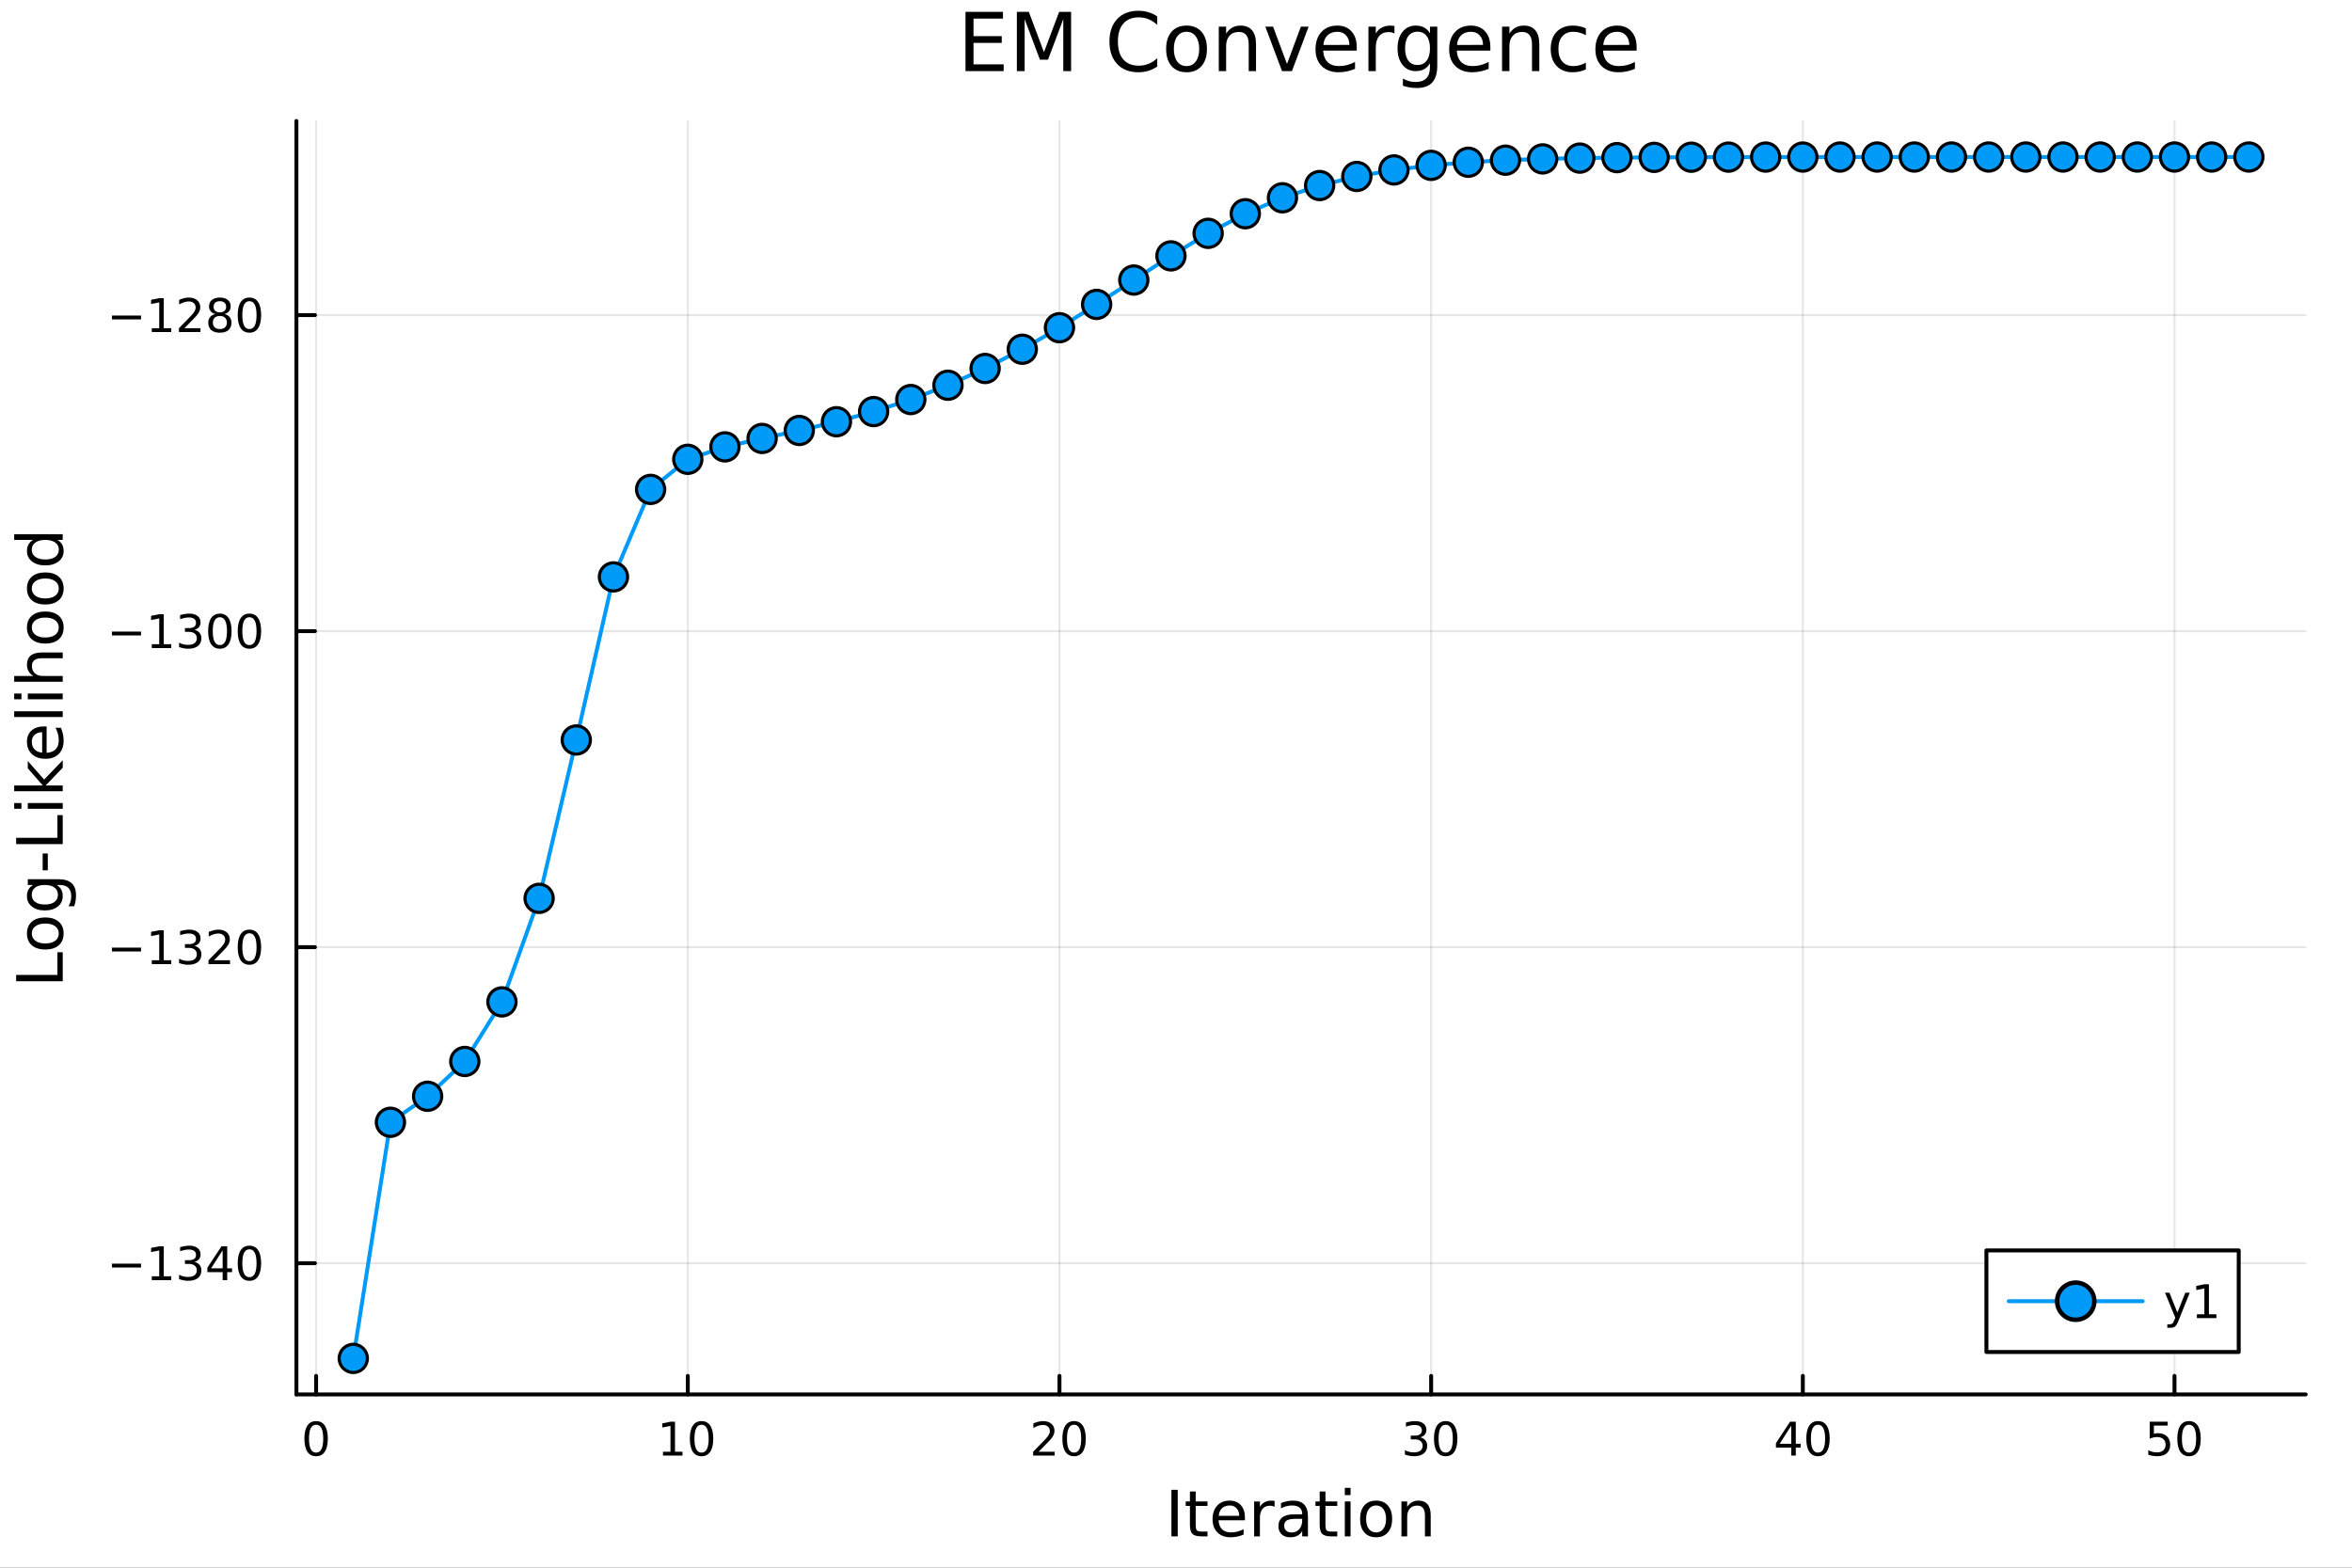 <?xml version="1.0" encoding="utf-8"?>
<svg xmlns="http://www.w3.org/2000/svg" xmlns:xlink="http://www.w3.org/1999/xlink" width="600" height="400" viewBox="0 0 2400 1600">
<rect x="0" y="0" width="2400" height="1600" fill="#333333" stroke="none"/>
<defs>
  <clipPath id="clip970">
    <rect x="0" y="0" width="2400" height="1600"/>
  </clipPath>
</defs>
<path clip-path="url(#clip970)" d="M0 1600 L2400 1600 L2400 0 L0 0  Z" fill="#ffffff" fill-rule="evenodd" fill-opacity="1"/>
<defs>
  <clipPath id="clip971">
    <rect x="480" y="0" width="1681" height="1600"/>
  </clipPath>
</defs>
<path clip-path="url(#clip970)" d="M302.458 1423.18 L2352.76 1423.18 L2352.76 123.472 L302.458 123.472  Z" fill="#ffffff" fill-rule="evenodd" fill-opacity="1"/>
<defs>
  <clipPath id="clip972">
    <rect x="302" y="123" width="2051" height="1301"/>
  </clipPath>
</defs>
<polyline clip-path="url(#clip972)" style="stroke:#000000; stroke-linecap:round; stroke-linejoin:round; stroke-width:2; stroke-opacity:0.1; fill:none" points="322.559,1423.18 322.559,123.472 "/>
<polyline clip-path="url(#clip972)" style="stroke:#000000; stroke-linecap:round; stroke-linejoin:round; stroke-width:2; stroke-opacity:0.1; fill:none" points="701.823,1423.18 701.823,123.472 "/>
<polyline clip-path="url(#clip972)" style="stroke:#000000; stroke-linecap:round; stroke-linejoin:round; stroke-width:2; stroke-opacity:0.1; fill:none" points="1081.09,1423.18 1081.09,123.472 "/>
<polyline clip-path="url(#clip972)" style="stroke:#000000; stroke-linecap:round; stroke-linejoin:round; stroke-width:2; stroke-opacity:0.1; fill:none" points="1460.35,1423.18 1460.35,123.472 "/>
<polyline clip-path="url(#clip972)" style="stroke:#000000; stroke-linecap:round; stroke-linejoin:round; stroke-width:2; stroke-opacity:0.1; fill:none" points="1839.61,1423.18 1839.61,123.472 "/>
<polyline clip-path="url(#clip972)" style="stroke:#000000; stroke-linecap:round; stroke-linejoin:round; stroke-width:2; stroke-opacity:0.1; fill:none" points="2218.88,1423.18 2218.88,123.472 "/>
<polyline clip-path="url(#clip972)" style="stroke:#000000; stroke-linecap:round; stroke-linejoin:round; stroke-width:2; stroke-opacity:0.1; fill:none" points="302.458,1289.25 2352.76,1289.25 "/>
<polyline clip-path="url(#clip972)" style="stroke:#000000; stroke-linecap:round; stroke-linejoin:round; stroke-width:2; stroke-opacity:0.1; fill:none" points="302.458,966.701 2352.76,966.701 "/>
<polyline clip-path="url(#clip972)" style="stroke:#000000; stroke-linecap:round; stroke-linejoin:round; stroke-width:2; stroke-opacity:0.1; fill:none" points="302.458,644.152 2352.76,644.152 "/>
<polyline clip-path="url(#clip972)" style="stroke:#000000; stroke-linecap:round; stroke-linejoin:round; stroke-width:2; stroke-opacity:0.1; fill:none" points="302.458,321.602 2352.76,321.602 "/>
<polyline clip-path="url(#clip970)" style="stroke:#000000; stroke-linecap:round; stroke-linejoin:round; stroke-width:4; stroke-opacity:1; fill:none" points="302.458,1423.18 2352.76,1423.18 "/>
<polyline clip-path="url(#clip970)" style="stroke:#000000; stroke-linecap:round; stroke-linejoin:round; stroke-width:4; stroke-opacity:1; fill:none" points="322.559,1423.18 322.559,1404.28 "/>
<polyline clip-path="url(#clip970)" style="stroke:#000000; stroke-linecap:round; stroke-linejoin:round; stroke-width:4; stroke-opacity:1; fill:none" points="701.823,1423.18 701.823,1404.28 "/>
<polyline clip-path="url(#clip970)" style="stroke:#000000; stroke-linecap:round; stroke-linejoin:round; stroke-width:4; stroke-opacity:1; fill:none" points="1081.09,1423.18 1081.09,1404.28 "/>
<polyline clip-path="url(#clip970)" style="stroke:#000000; stroke-linecap:round; stroke-linejoin:round; stroke-width:4; stroke-opacity:1; fill:none" points="1460.35,1423.18 1460.35,1404.28 "/>
<polyline clip-path="url(#clip970)" style="stroke:#000000; stroke-linecap:round; stroke-linejoin:round; stroke-width:4; stroke-opacity:1; fill:none" points="1839.61,1423.18 1839.61,1404.28 "/>
<polyline clip-path="url(#clip970)" style="stroke:#000000; stroke-linecap:round; stroke-linejoin:round; stroke-width:4; stroke-opacity:1; fill:none" points="2218.88,1423.18 2218.88,1404.28 "/>
<path clip-path="url(#clip970)" d="M322.559 1454.1 Q318.948 1454.1 317.12 1457.66 Q315.314 1461.2 315.314 1468.33 Q315.314 1475.44 317.12 1479.01 Q318.948 1482.55 322.559 1482.55 Q326.194 1482.55 327.999 1479.01 Q329.828 1475.44 329.828 1468.33 Q329.828 1461.2 327.999 1457.66 Q326.194 1454.1 322.559 1454.1 M322.559 1450.39 Q328.37 1450.39 331.425 1455 Q334.504 1459.58 334.504 1468.33 Q334.504 1477.06 331.425 1481.67 Q328.37 1486.25 322.559 1486.25 Q316.749 1486.25 313.671 1481.67 Q310.615 1477.06 310.615 1468.33 Q310.615 1459.58 313.671 1455 Q316.749 1450.39 322.559 1450.39 Z" fill="#000000" fill-rule="nonzero" fill-opacity="1" /><path clip-path="url(#clip970)" d="M676.51 1481.64 L684.149 1481.64 L684.149 1455.28 L675.839 1456.95 L675.839 1452.69 L684.103 1451.02 L688.779 1451.02 L688.779 1481.64 L696.418 1481.64 L696.418 1485.58 L676.51 1485.58 L676.51 1481.64 Z" fill="#000000" fill-rule="nonzero" fill-opacity="1" /><path clip-path="url(#clip970)" d="M715.862 1454.1 Q712.251 1454.1 710.422 1457.66 Q708.617 1461.2 708.617 1468.33 Q708.617 1475.44 710.422 1479.01 Q712.251 1482.55 715.862 1482.55 Q719.496 1482.55 721.302 1479.01 Q723.13 1475.44 723.13 1468.33 Q723.13 1461.2 721.302 1457.66 Q719.496 1454.1 715.862 1454.1 M715.862 1450.39 Q721.672 1450.39 724.728 1455 Q727.806 1459.58 727.806 1468.33 Q727.806 1477.06 724.728 1481.67 Q721.672 1486.25 715.862 1486.25 Q710.052 1486.25 706.973 1481.67 Q703.918 1477.06 703.918 1468.33 Q703.918 1459.58 706.973 1455 Q710.052 1450.39 715.862 1450.39 Z" fill="#000000" fill-rule="nonzero" fill-opacity="1" /><path clip-path="url(#clip970)" d="M1059.86 1481.64 L1076.18 1481.64 L1076.18 1485.58 L1054.23 1485.58 L1054.23 1481.64 Q1056.9 1478.89 1061.48 1474.26 Q1066.09 1469.61 1067.27 1468.27 Q1069.51 1465.74 1070.39 1464.01 Q1071.29 1462.25 1071.29 1460.56 Q1071.29 1457.8 1069.35 1456.07 Q1067.43 1454.33 1064.33 1454.33 Q1062.13 1454.33 1059.67 1455.09 Q1057.24 1455.86 1054.47 1457.41 L1054.47 1452.69 Q1057.29 1451.55 1059.74 1450.97 Q1062.2 1450.39 1064.23 1450.39 Q1069.6 1450.39 1072.8 1453.08 Q1075.99 1455.77 1075.99 1460.26 Q1075.99 1462.39 1075.18 1464.31 Q1074.4 1466.2 1072.29 1468.8 Q1071.71 1469.47 1068.61 1472.69 Q1065.51 1475.88 1059.86 1481.64 Z" fill="#000000" fill-rule="nonzero" fill-opacity="1" /><path clip-path="url(#clip970)" d="M1095.99 1454.1 Q1092.38 1454.1 1090.55 1457.66 Q1088.75 1461.2 1088.75 1468.33 Q1088.75 1475.44 1090.55 1479.01 Q1092.38 1482.55 1095.99 1482.55 Q1099.63 1482.55 1101.43 1479.01 Q1103.26 1475.44 1103.26 1468.33 Q1103.26 1461.2 1101.43 1457.66 Q1099.63 1454.1 1095.99 1454.1 M1095.99 1450.39 Q1101.8 1450.39 1104.86 1455 Q1107.94 1459.58 1107.94 1468.33 Q1107.94 1477.06 1104.86 1481.67 Q1101.8 1486.25 1095.99 1486.25 Q1090.18 1486.25 1087.1 1481.67 Q1084.05 1477.06 1084.05 1468.33 Q1084.05 1459.58 1087.1 1455 Q1090.18 1450.39 1095.99 1450.39 Z" fill="#000000" fill-rule="nonzero" fill-opacity="1" /><path clip-path="url(#clip970)" d="M1449.19 1466.95 Q1452.55 1467.66 1454.42 1469.93 Q1456.32 1472.2 1456.32 1475.53 Q1456.32 1480.65 1452.8 1483.45 Q1449.28 1486.25 1442.8 1486.25 Q1440.63 1486.25 1438.31 1485.81 Q1436.02 1485.39 1433.57 1484.54 L1433.57 1480.02 Q1435.51 1481.16 1437.83 1481.74 Q1440.14 1482.32 1442.66 1482.32 Q1447.06 1482.32 1449.35 1480.58 Q1451.67 1478.84 1451.67 1475.53 Q1451.67 1472.48 1449.52 1470.77 Q1447.39 1469.03 1443.57 1469.03 L1439.54 1469.03 L1439.54 1465.19 L1443.75 1465.19 Q1447.2 1465.19 1449.03 1463.82 Q1450.86 1462.43 1450.86 1459.84 Q1450.86 1457.18 1448.96 1455.77 Q1447.09 1454.33 1443.57 1454.33 Q1441.65 1454.33 1439.45 1454.75 Q1437.25 1455.16 1434.61 1456.04 L1434.61 1451.88 Q1437.27 1451.14 1439.59 1450.77 Q1441.92 1450.39 1443.98 1450.39 Q1449.31 1450.39 1452.41 1452.83 Q1455.51 1455.23 1455.51 1459.35 Q1455.51 1462.22 1453.87 1464.21 Q1452.22 1466.18 1449.19 1466.95 Z" fill="#000000" fill-rule="nonzero" fill-opacity="1" /><path clip-path="url(#clip970)" d="M1475.19 1454.1 Q1471.58 1454.1 1469.75 1457.66 Q1467.94 1461.2 1467.94 1468.33 Q1467.94 1475.44 1469.75 1479.01 Q1471.58 1482.55 1475.19 1482.55 Q1478.82 1482.55 1480.63 1479.01 Q1482.46 1475.44 1482.46 1468.33 Q1482.46 1461.2 1480.63 1457.66 Q1478.82 1454.1 1475.19 1454.1 M1475.19 1450.39 Q1481 1450.39 1484.05 1455 Q1487.13 1459.58 1487.13 1468.33 Q1487.13 1477.06 1484.05 1481.67 Q1481 1486.25 1475.19 1486.25 Q1469.38 1486.25 1466.3 1481.67 Q1463.24 1477.06 1463.24 1468.33 Q1463.24 1459.58 1466.3 1455 Q1469.38 1450.39 1475.19 1450.39 Z" fill="#000000" fill-rule="nonzero" fill-opacity="1" /><path clip-path="url(#clip970)" d="M1827.78 1455.09 L1815.98 1473.54 L1827.78 1473.54 L1827.78 1455.09 M1826.56 1451.02 L1832.44 1451.02 L1832.44 1473.54 L1837.37 1473.54 L1837.37 1477.43 L1832.44 1477.43 L1832.44 1485.58 L1827.78 1485.58 L1827.78 1477.43 L1812.18 1477.43 L1812.18 1472.92 L1826.56 1451.02 Z" fill="#000000" fill-rule="nonzero" fill-opacity="1" /><path clip-path="url(#clip970)" d="M1855.1 1454.1 Q1851.49 1454.1 1849.66 1457.66 Q1847.85 1461.2 1847.85 1468.33 Q1847.85 1475.44 1849.66 1479.01 Q1851.49 1482.55 1855.1 1482.55 Q1858.73 1482.55 1860.54 1479.01 Q1862.37 1475.44 1862.37 1468.33 Q1862.37 1461.2 1860.54 1457.66 Q1858.73 1454.1 1855.1 1454.1 M1855.1 1450.39 Q1860.91 1450.39 1863.96 1455 Q1867.04 1459.58 1867.04 1468.33 Q1867.04 1477.06 1863.96 1481.67 Q1860.91 1486.25 1855.1 1486.25 Q1849.29 1486.25 1846.21 1481.67 Q1843.15 1477.06 1843.15 1468.33 Q1843.15 1459.58 1846.21 1455 Q1849.29 1450.39 1855.1 1450.39 Z" fill="#000000" fill-rule="nonzero" fill-opacity="1" /><path clip-path="url(#clip970)" d="M2193.58 1451.02 L2211.93 1451.02 L2211.93 1454.96 L2197.86 1454.96 L2197.86 1463.43 Q2198.88 1463.08 2199.89 1462.92 Q2200.91 1462.73 2201.93 1462.73 Q2207.72 1462.73 2211.1 1465.9 Q2214.48 1469.08 2214.48 1474.49 Q2214.48 1480.07 2211.01 1483.17 Q2207.53 1486.25 2201.21 1486.25 Q2199.04 1486.25 2196.77 1485.88 Q2194.52 1485.51 2192.12 1484.77 L2192.12 1480.07 Q2194.2 1481.2 2196.42 1481.76 Q2198.64 1482.32 2201.12 1482.32 Q2205.13 1482.32 2207.46 1480.21 Q2209.8 1478.1 2209.8 1474.49 Q2209.8 1470.88 2207.46 1468.77 Q2205.13 1466.67 2201.12 1466.67 Q2199.25 1466.67 2197.37 1467.08 Q2195.52 1467.5 2193.58 1468.38 L2193.58 1451.02 Z" fill="#000000" fill-rule="nonzero" fill-opacity="1" /><path clip-path="url(#clip970)" d="M2233.69 1454.1 Q2230.08 1454.1 2228.25 1457.66 Q2226.45 1461.2 2226.45 1468.33 Q2226.45 1475.44 2228.25 1479.01 Q2230.08 1482.55 2233.69 1482.55 Q2237.32 1482.55 2239.13 1479.01 Q2240.96 1475.44 2240.96 1468.33 Q2240.96 1461.2 2239.13 1457.66 Q2237.32 1454.1 2233.69 1454.1 M2233.69 1450.39 Q2239.5 1450.39 2242.56 1455 Q2245.64 1459.58 2245.64 1468.33 Q2245.64 1477.06 2242.56 1481.67 Q2239.5 1486.25 2233.69 1486.25 Q2227.88 1486.25 2224.8 1481.67 Q2221.75 1477.06 2221.75 1468.33 Q2221.75 1459.58 2224.8 1455 Q2227.88 1450.39 2233.69 1450.39 Z" fill="#000000" fill-rule="nonzero" fill-opacity="1" /><path clip-path="url(#clip970)" d="M1195.33 1520.52 L1201.76 1520.52 L1201.76 1568.04 L1195.33 1568.04 L1195.33 1520.52 Z" fill="#000000" fill-rule="nonzero" fill-opacity="1" /><path clip-path="url(#clip970)" d="M1220.09 1522.27 L1220.09 1532.4 L1232.15 1532.4 L1232.15 1536.95 L1220.09 1536.95 L1220.09 1556.3 Q1220.09 1560.66 1221.27 1561.9 Q1222.48 1563.14 1226.14 1563.14 L1232.15 1563.14 L1232.15 1568.04 L1226.14 1568.04 Q1219.36 1568.04 1216.78 1565.53 Q1214.2 1562.98 1214.2 1556.3 L1214.2 1536.95 L1209.91 1536.95 L1209.91 1532.4 L1214.2 1532.4 L1214.2 1522.27 L1220.09 1522.27 Z" fill="#000000" fill-rule="nonzero" fill-opacity="1" /><path clip-path="url(#clip970)" d="M1270.35 1548.76 L1270.35 1551.62 L1243.42 1551.62 Q1243.8 1557.67 1247.05 1560.85 Q1250.33 1564 1256.15 1564 Q1259.53 1564 1262.68 1563.17 Q1265.86 1562.35 1268.98 1560.69 L1268.98 1566.23 Q1265.83 1567.57 1262.52 1568.27 Q1259.21 1568.97 1255.8 1568.97 Q1247.27 1568.97 1242.27 1564 Q1237.31 1559.04 1237.31 1550.57 Q1237.31 1541.82 1242.02 1536.69 Q1246.76 1531.54 1254.78 1531.54 Q1261.98 1531.54 1266.15 1536.18 Q1270.35 1540.8 1270.35 1548.76 M1264.49 1547.04 Q1264.43 1542.23 1261.79 1539.37 Q1259.18 1536.5 1254.85 1536.5 Q1249.95 1536.5 1246.99 1539.27 Q1244.06 1542.04 1243.61 1547.07 L1264.49 1547.04 Z" fill="#000000" fill-rule="nonzero" fill-opacity="1" /><path clip-path="url(#clip970)" d="M1300.62 1537.87 Q1299.63 1537.3 1298.45 1537.04 Q1297.31 1536.76 1295.91 1536.76 Q1290.94 1536.76 1288.27 1540 Q1285.63 1543.22 1285.63 1549.27 L1285.63 1568.04 L1279.74 1568.04 L1279.74 1532.4 L1285.63 1532.4 L1285.63 1537.93 Q1287.47 1534.69 1290.43 1533.13 Q1293.39 1531.54 1297.62 1531.54 Q1298.23 1531.54 1298.96 1531.63 Q1299.69 1531.7 1300.58 1531.85 L1300.62 1537.87 Z" fill="#000000" fill-rule="nonzero" fill-opacity="1" /><path clip-path="url(#clip970)" d="M1322.96 1550.12 Q1315.86 1550.12 1313.13 1551.75 Q1310.39 1553.37 1310.39 1557.29 Q1310.39 1560.4 1312.42 1562.25 Q1314.49 1564.07 1318.03 1564.07 Q1322.9 1564.07 1325.82 1560.63 Q1328.78 1557.16 1328.78 1551.43 L1328.78 1550.12 L1322.96 1550.12 M1334.64 1547.71 L1334.64 1568.04 L1328.78 1568.04 L1328.78 1562.63 Q1326.78 1565.88 1323.79 1567.44 Q1320.8 1568.97 1316.47 1568.97 Q1310.99 1568.97 1307.75 1565.91 Q1304.53 1562.82 1304.53 1557.67 Q1304.53 1551.65 1308.54 1548.6 Q1312.58 1545.54 1320.57 1545.54 L1328.78 1545.54 L1328.78 1544.97 Q1328.78 1540.93 1326.11 1538.73 Q1323.47 1536.5 1318.66 1536.5 Q1315.61 1536.5 1312.71 1537.23 Q1309.82 1537.97 1307.14 1539.43 L1307.14 1534.02 Q1310.36 1532.78 1313.38 1532.17 Q1316.4 1531.54 1319.27 1531.54 Q1327 1531.54 1330.82 1535.55 Q1334.64 1539.56 1334.64 1547.71 Z" fill="#000000" fill-rule="nonzero" fill-opacity="1" /><path clip-path="url(#clip970)" d="M1352.5 1522.27 L1352.5 1532.4 L1364.56 1532.4 L1364.56 1536.95 L1352.5 1536.95 L1352.5 1556.3 Q1352.5 1560.66 1353.67 1561.9 Q1354.88 1563.14 1358.54 1563.14 L1364.56 1563.14 L1364.56 1568.04 L1358.54 1568.04 Q1351.77 1568.04 1349.19 1565.53 Q1346.61 1562.98 1346.61 1556.3 L1346.61 1536.95 L1342.31 1536.95 L1342.31 1532.4 L1346.61 1532.4 L1346.61 1522.27 L1352.5 1522.27 Z" fill="#000000" fill-rule="nonzero" fill-opacity="1" /><path clip-path="url(#clip970)" d="M1372.26 1532.4 L1378.12 1532.4 L1378.12 1568.04 L1372.26 1568.04 L1372.26 1532.4 M1372.26 1518.52 L1378.12 1518.52 L1378.12 1525.93 L1372.26 1525.93 L1372.26 1518.52 Z" fill="#000000" fill-rule="nonzero" fill-opacity="1" /><path clip-path="url(#clip970)" d="M1404.19 1536.5 Q1399.48 1536.5 1396.74 1540.19 Q1394 1543.85 1394 1550.25 Q1394 1556.65 1396.71 1560.34 Q1399.44 1564 1404.19 1564 Q1408.87 1564 1411.6 1560.31 Q1414.34 1556.62 1414.34 1550.25 Q1414.34 1543.92 1411.6 1540.23 Q1408.87 1536.5 1404.19 1536.5 M1404.19 1531.54 Q1411.83 1531.54 1416.19 1536.5 Q1420.55 1541.47 1420.55 1550.25 Q1420.55 1559 1416.19 1564 Q1411.83 1568.97 1404.19 1568.97 Q1396.52 1568.97 1392.16 1564 Q1387.83 1559 1387.83 1550.25 Q1387.83 1541.47 1392.16 1536.5 Q1396.52 1531.54 1404.19 1531.54 Z" fill="#000000" fill-rule="nonzero" fill-opacity="1" /><path clip-path="url(#clip970)" d="M1459.89 1546.53 L1459.89 1568.04 L1454.03 1568.04 L1454.03 1546.72 Q1454.03 1541.66 1452.06 1539.14 Q1450.08 1536.63 1446.14 1536.63 Q1441.39 1536.63 1438.66 1539.65 Q1435.92 1542.68 1435.92 1547.9 L1435.92 1568.04 L1430.03 1568.04 L1430.03 1532.4 L1435.92 1532.4 L1435.92 1537.93 Q1438.02 1534.72 1440.85 1533.13 Q1443.72 1531.54 1447.44 1531.54 Q1453.58 1531.54 1456.74 1535.36 Q1459.89 1539.14 1459.89 1546.53 Z" fill="#000000" fill-rule="nonzero" fill-opacity="1" /><polyline clip-path="url(#clip970)" style="stroke:#000000; stroke-linecap:round; stroke-linejoin:round; stroke-width:4; stroke-opacity:1; fill:none" points="302.458,1423.18 302.458,123.472 "/>
<polyline clip-path="url(#clip970)" style="stroke:#000000; stroke-linecap:round; stroke-linejoin:round; stroke-width:4; stroke-opacity:1; fill:none" points="302.458,1289.25 321.356,1289.25 "/>
<polyline clip-path="url(#clip970)" style="stroke:#000000; stroke-linecap:round; stroke-linejoin:round; stroke-width:4; stroke-opacity:1; fill:none" points="302.458,966.701 321.356,966.701 "/>
<polyline clip-path="url(#clip970)" style="stroke:#000000; stroke-linecap:round; stroke-linejoin:round; stroke-width:4; stroke-opacity:1; fill:none" points="302.458,644.152 321.356,644.152 "/>
<polyline clip-path="url(#clip970)" style="stroke:#000000; stroke-linecap:round; stroke-linejoin:round; stroke-width:4; stroke-opacity:1; fill:none" points="302.458,321.602 321.356,321.602 "/>
<path clip-path="url(#clip970)" d="M114.26 1289.7 L143.936 1289.7 L143.936 1293.64 L114.26 1293.64 L114.26 1289.7 Z" fill="#000000" fill-rule="nonzero" fill-opacity="1" /><path clip-path="url(#clip970)" d="M154.839 1302.6 L162.477 1302.6 L162.477 1276.23 L154.167 1277.9 L154.167 1273.64 L162.431 1271.97 L167.107 1271.97 L167.107 1302.6 L174.746 1302.6 L174.746 1306.53 L154.839 1306.53 L154.839 1302.6 Z" fill="#000000" fill-rule="nonzero" fill-opacity="1" /><path clip-path="url(#clip970)" d="M198.357 1287.9 Q201.713 1288.61 203.588 1290.88 Q205.487 1293.15 205.487 1296.48 Q205.487 1301.6 201.968 1304.4 Q198.45 1307.2 191.968 1307.2 Q189.792 1307.2 187.477 1306.76 Q185.186 1306.35 182.732 1305.49 L182.732 1300.98 Q184.676 1302.11 186.991 1302.69 Q189.306 1303.27 191.829 1303.27 Q196.227 1303.27 198.519 1301.53 Q200.834 1299.79 200.834 1296.48 Q200.834 1293.43 198.681 1291.72 Q196.551 1289.98 192.732 1289.98 L188.704 1289.98 L188.704 1286.14 L192.917 1286.14 Q196.366 1286.14 198.195 1284.77 Q200.024 1283.38 200.024 1280.79 Q200.024 1278.13 198.125 1276.72 Q196.25 1275.28 192.732 1275.28 Q190.811 1275.28 188.612 1275.7 Q186.413 1276.11 183.774 1276.99 L183.774 1272.83 Q186.436 1272.09 188.75 1271.72 Q191.088 1271.35 193.149 1271.35 Q198.473 1271.35 201.575 1273.78 Q204.676 1276.18 204.676 1280.3 Q204.676 1283.17 203.033 1285.17 Q201.389 1287.13 198.357 1287.9 Z" fill="#000000" fill-rule="nonzero" fill-opacity="1" /><path clip-path="url(#clip970)" d="M227.199 1276.04 L215.394 1294.49 L227.199 1294.49 L227.199 1276.04 M225.973 1271.97 L231.852 1271.97 L231.852 1294.49 L236.783 1294.49 L236.783 1298.38 L231.852 1298.38 L231.852 1306.53 L227.199 1306.53 L227.199 1298.38 L211.598 1298.38 L211.598 1293.87 L225.973 1271.97 Z" fill="#000000" fill-rule="nonzero" fill-opacity="1" /><path clip-path="url(#clip970)" d="M254.514 1275.05 Q250.903 1275.05 249.074 1278.61 Q247.269 1282.16 247.269 1289.29 Q247.269 1296.39 249.074 1299.96 Q250.903 1303.5 254.514 1303.5 Q258.148 1303.5 259.954 1299.96 Q261.783 1296.39 261.783 1289.29 Q261.783 1282.16 259.954 1278.61 Q258.148 1275.05 254.514 1275.05 M254.514 1271.35 Q260.324 1271.35 263.38 1275.95 Q266.458 1280.54 266.458 1289.29 Q266.458 1298.01 263.38 1302.62 Q260.324 1307.2 254.514 1307.2 Q248.704 1307.2 245.625 1302.62 Q242.57 1298.01 242.57 1289.29 Q242.57 1280.54 245.625 1275.95 Q248.704 1271.35 254.514 1271.35 Z" fill="#000000" fill-rule="nonzero" fill-opacity="1" /><path clip-path="url(#clip970)" d="M114.26 967.153 L143.936 967.153 L143.936 971.088 L114.26 971.088 L114.26 967.153 Z" fill="#000000" fill-rule="nonzero" fill-opacity="1" /><path clip-path="url(#clip970)" d="M154.839 980.046 L162.477 980.046 L162.477 953.68 L154.167 955.347 L154.167 951.088 L162.431 949.421 L167.107 949.421 L167.107 980.046 L174.746 980.046 L174.746 983.981 L154.839 983.981 L154.839 980.046 Z" fill="#000000" fill-rule="nonzero" fill-opacity="1" /><path clip-path="url(#clip970)" d="M198.357 965.347 Q201.713 966.065 203.588 968.333 Q205.487 970.602 205.487 973.935 Q205.487 979.051 201.968 981.852 Q198.45 984.652 191.968 984.652 Q189.792 984.652 187.477 984.213 Q185.186 983.796 182.732 982.939 L182.732 978.426 Q184.676 979.56 186.991 980.139 Q189.306 980.717 191.829 980.717 Q196.227 980.717 198.519 978.981 Q200.834 977.245 200.834 973.935 Q200.834 970.879 198.681 969.166 Q196.551 967.43 192.732 967.43 L188.704 967.43 L188.704 963.588 L192.917 963.588 Q196.366 963.588 198.195 962.222 Q200.024 960.833 200.024 958.241 Q200.024 955.579 198.125 954.166 Q196.25 952.731 192.732 952.731 Q190.811 952.731 188.612 953.148 Q186.413 953.565 183.774 954.444 L183.774 950.278 Q186.436 949.537 188.75 949.167 Q191.088 948.796 193.149 948.796 Q198.473 948.796 201.575 951.227 Q204.676 953.634 204.676 957.754 Q204.676 960.625 203.033 962.616 Q201.389 964.583 198.357 965.347 Z" fill="#000000" fill-rule="nonzero" fill-opacity="1" /><path clip-path="url(#clip970)" d="M218.38 980.046 L234.699 980.046 L234.699 983.981 L212.755 983.981 L212.755 980.046 Q215.417 977.291 220 972.662 Q224.607 968.009 225.787 966.666 Q228.033 964.143 228.912 962.407 Q229.815 960.648 229.815 958.958 Q229.815 956.204 227.871 954.467 Q225.949 952.731 222.848 952.731 Q220.648 952.731 218.195 953.495 Q215.764 954.259 212.986 955.81 L212.986 951.088 Q215.811 949.954 218.264 949.375 Q220.718 948.796 222.755 948.796 Q228.125 948.796 231.32 951.481 Q234.514 954.166 234.514 958.657 Q234.514 960.787 233.704 962.708 Q232.917 964.606 230.81 967.199 Q230.232 967.87 227.13 971.088 Q224.028 974.282 218.38 980.046 Z" fill="#000000" fill-rule="nonzero" fill-opacity="1" /><path clip-path="url(#clip970)" d="M254.514 952.5 Q250.903 952.5 249.074 956.065 Q247.269 959.606 247.269 966.736 Q247.269 973.842 249.074 977.407 Q250.903 980.949 254.514 980.949 Q258.148 980.949 259.954 977.407 Q261.783 973.842 261.783 966.736 Q261.783 959.606 259.954 956.065 Q258.148 952.5 254.514 952.5 M254.514 948.796 Q260.324 948.796 263.38 953.403 Q266.458 957.986 266.458 966.736 Q266.458 975.463 263.38 980.069 Q260.324 984.652 254.514 984.652 Q248.704 984.652 245.625 980.069 Q242.57 975.463 242.57 966.736 Q242.57 957.986 245.625 953.403 Q248.704 948.796 254.514 948.796 Z" fill="#000000" fill-rule="nonzero" fill-opacity="1" /><path clip-path="url(#clip970)" d="M114.26 644.603 L143.936 644.603 L143.936 648.538 L114.26 648.538 L114.26 644.603 Z" fill="#000000" fill-rule="nonzero" fill-opacity="1" /><path clip-path="url(#clip970)" d="M154.839 657.496 L162.477 657.496 L162.477 631.131 L154.167 632.797 L154.167 628.538 L162.431 626.872 L167.107 626.872 L167.107 657.496 L174.746 657.496 L174.746 661.432 L154.839 661.432 L154.839 657.496 Z" fill="#000000" fill-rule="nonzero" fill-opacity="1" /><path clip-path="url(#clip970)" d="M198.357 642.797 Q201.713 643.515 203.588 645.783 Q205.487 648.052 205.487 651.385 Q205.487 656.501 201.968 659.302 Q198.45 662.103 191.968 662.103 Q189.792 662.103 187.477 661.663 Q185.186 661.246 182.732 660.39 L182.732 655.876 Q184.676 657.01 186.991 657.589 Q189.306 658.168 191.829 658.168 Q196.227 658.168 198.519 656.432 Q200.834 654.695 200.834 651.385 Q200.834 648.33 198.681 646.617 Q196.551 644.881 192.732 644.881 L188.704 644.881 L188.704 641.038 L192.917 641.038 Q196.366 641.038 198.195 639.672 Q200.024 638.284 200.024 635.691 Q200.024 633.029 198.125 631.617 Q196.25 630.182 192.732 630.182 Q190.811 630.182 188.612 630.598 Q186.413 631.015 183.774 631.895 L183.774 627.728 Q186.436 626.987 188.75 626.617 Q191.088 626.247 193.149 626.247 Q198.473 626.247 201.575 628.677 Q204.676 631.084 204.676 635.205 Q204.676 638.075 203.033 640.066 Q201.389 642.033 198.357 642.797 Z" fill="#000000" fill-rule="nonzero" fill-opacity="1" /><path clip-path="url(#clip970)" d="M224.352 629.95 Q220.741 629.95 218.912 633.515 Q217.107 637.057 217.107 644.186 Q217.107 651.293 218.912 654.857 Q220.741 658.399 224.352 658.399 Q227.986 658.399 229.792 654.857 Q231.621 651.293 231.621 644.186 Q231.621 637.057 229.792 633.515 Q227.986 629.95 224.352 629.95 M224.352 626.247 Q230.162 626.247 233.218 630.853 Q236.297 635.436 236.297 644.186 Q236.297 652.913 233.218 657.52 Q230.162 662.103 224.352 662.103 Q218.542 662.103 215.463 657.52 Q212.408 652.913 212.408 644.186 Q212.408 635.436 215.463 630.853 Q218.542 626.247 224.352 626.247 Z" fill="#000000" fill-rule="nonzero" fill-opacity="1" /><path clip-path="url(#clip970)" d="M254.514 629.95 Q250.903 629.95 249.074 633.515 Q247.269 637.057 247.269 644.186 Q247.269 651.293 249.074 654.857 Q250.903 658.399 254.514 658.399 Q258.148 658.399 259.954 654.857 Q261.783 651.293 261.783 644.186 Q261.783 637.057 259.954 633.515 Q258.148 629.95 254.514 629.95 M254.514 626.247 Q260.324 626.247 263.38 630.853 Q266.458 635.436 266.458 644.186 Q266.458 652.913 263.38 657.52 Q260.324 662.103 254.514 662.103 Q248.704 662.103 245.625 657.52 Q242.57 652.913 242.57 644.186 Q242.57 635.436 245.625 630.853 Q248.704 626.247 254.514 626.247 Z" fill="#000000" fill-rule="nonzero" fill-opacity="1" /><path clip-path="url(#clip970)" d="M114.26 322.053 L143.936 322.053 L143.936 325.988 L114.26 325.988 L114.26 322.053 Z" fill="#000000" fill-rule="nonzero" fill-opacity="1" /><path clip-path="url(#clip970)" d="M154.839 334.947 L162.477 334.947 L162.477 308.581 L154.167 310.248 L154.167 305.989 L162.431 304.322 L167.107 304.322 L167.107 334.947 L174.746 334.947 L174.746 338.882 L154.839 338.882 L154.839 334.947 Z" fill="#000000" fill-rule="nonzero" fill-opacity="1" /><path clip-path="url(#clip970)" d="M188.218 334.947 L204.537 334.947 L204.537 338.882 L182.593 338.882 L182.593 334.947 Q185.255 332.192 189.838 327.563 Q194.445 322.91 195.625 321.567 Q197.871 319.044 198.75 317.308 Q199.653 315.549 199.653 313.859 Q199.653 311.104 197.709 309.368 Q195.787 307.632 192.686 307.632 Q190.487 307.632 188.033 308.396 Q185.602 309.16 182.825 310.711 L182.825 305.989 Q185.649 304.854 188.102 304.276 Q190.556 303.697 192.593 303.697 Q197.963 303.697 201.158 306.382 Q204.352 309.067 204.352 313.558 Q204.352 315.688 203.542 317.609 Q202.755 319.507 200.649 322.1 Q200.07 322.771 196.968 325.988 Q193.866 329.183 188.218 334.947 Z" fill="#000000" fill-rule="nonzero" fill-opacity="1" /><path clip-path="url(#clip970)" d="M224.352 322.47 Q221.019 322.47 219.098 324.252 Q217.199 326.035 217.199 329.16 Q217.199 332.285 219.098 334.067 Q221.019 335.85 224.352 335.85 Q227.685 335.85 229.607 334.067 Q231.528 332.262 231.528 329.16 Q231.528 326.035 229.607 324.252 Q227.709 322.47 224.352 322.47 M219.676 320.479 Q216.667 319.739 214.977 317.678 Q213.311 315.618 213.311 312.655 Q213.311 308.512 216.25 306.104 Q219.213 303.697 224.352 303.697 Q229.514 303.697 232.454 306.104 Q235.394 308.512 235.394 312.655 Q235.394 315.618 233.704 317.678 Q232.037 319.739 229.051 320.479 Q232.431 321.266 234.306 323.558 Q236.204 325.85 236.204 329.16 Q236.204 334.183 233.125 336.868 Q230.07 339.553 224.352 339.553 Q218.635 339.553 215.556 336.868 Q212.5 334.183 212.5 329.16 Q212.5 325.85 214.399 323.558 Q216.297 321.266 219.676 320.479 M217.963 313.095 Q217.963 315.78 219.63 317.285 Q221.32 318.789 224.352 318.789 Q227.361 318.789 229.051 317.285 Q230.764 315.78 230.764 313.095 Q230.764 310.41 229.051 308.905 Q227.361 307.401 224.352 307.401 Q221.32 307.401 219.63 308.905 Q217.963 310.41 217.963 313.095 Z" fill="#000000" fill-rule="nonzero" fill-opacity="1" /><path clip-path="url(#clip970)" d="M254.514 307.401 Q250.903 307.401 249.074 310.965 Q247.269 314.507 247.269 321.637 Q247.269 328.743 249.074 332.308 Q250.903 335.85 254.514 335.85 Q258.148 335.85 259.954 332.308 Q261.783 328.743 261.783 321.637 Q261.783 314.507 259.954 310.965 Q258.148 307.401 254.514 307.401 M254.514 303.697 Q260.324 303.697 263.38 308.303 Q266.458 312.887 266.458 321.637 Q266.458 330.363 263.38 334.97 Q260.324 339.553 254.514 339.553 Q248.704 339.553 245.625 334.97 Q242.57 330.363 242.57 321.637 Q242.57 312.887 245.625 308.303 Q248.704 303.697 254.514 303.697 Z" fill="#000000" fill-rule="nonzero" fill-opacity="1" /><path clip-path="url(#clip970)" d="M16.484 1001.46 L16.484 995.028 L58.593 995.028 L58.593 971.888 L64.004 971.888 L64.004 1001.46 L16.484 1001.46 Z" fill="#000000" fill-rule="nonzero" fill-opacity="1" /><path clip-path="url(#clip970)" d="M32.462 952.728 Q32.462 957.438 36.154 960.175 Q39.815 962.913 46.212 962.913 Q52.609 962.913 56.302 960.207 Q59.962 957.47 59.962 952.728 Q59.962 948.049 56.27 945.311 Q52.578 942.574 46.212 942.574 Q39.878 942.574 36.186 945.311 Q32.462 948.049 32.462 952.728 M27.497 952.728 Q27.497 945.089 32.462 940.728 Q37.427 936.368 46.212 936.368 Q54.965 936.368 59.962 940.728 Q64.927 945.089 64.927 952.728 Q64.927 960.398 59.962 964.759 Q54.965 969.087 46.212 969.087 Q37.427 969.087 32.462 964.759 Q27.497 960.398 27.497 952.728 Z" fill="#000000" fill-rule="nonzero" fill-opacity="1" /><path clip-path="url(#clip970)" d="M45.766 903.202 Q39.401 903.202 35.9 905.844 Q32.398 908.454 32.398 913.196 Q32.398 917.907 35.9 920.549 Q39.401 923.159 45.766 923.159 Q52.1 923.159 55.601 920.549 Q59.103 917.907 59.103 913.196 Q59.103 908.454 55.601 905.844 Q52.1 903.202 45.766 903.202 M59.58 897.346 Q68.683 897.346 73.107 901.388 Q77.563 905.43 77.563 913.769 Q77.563 916.857 77.086 919.594 Q76.64 922.331 75.685 924.909 L69.988 924.909 Q71.388 922.331 72.057 919.817 Q72.725 917.302 72.725 914.692 Q72.725 908.931 69.701 906.067 Q66.71 903.202 60.63 903.202 L57.734 903.202 Q60.885 905.017 62.445 907.849 Q64.004 910.682 64.004 914.629 Q64.004 921.185 59.007 925.196 Q54.01 929.206 45.766 929.206 Q37.491 929.206 32.494 925.196 Q27.497 921.185 27.497 914.629 Q27.497 910.682 29.056 907.849 Q30.616 905.017 33.767 903.202 L28.356 903.202 L28.356 897.346 L59.58 897.346 Z" fill="#000000" fill-rule="nonzero" fill-opacity="1" /><path clip-path="url(#clip970)" d="M43.538 888.243 L43.538 871.087 L48.758 871.087 L48.758 888.243 L43.538 888.243 Z" fill="#000000" fill-rule="nonzero" fill-opacity="1" /><path clip-path="url(#clip970)" d="M16.484 861.507 L16.484 855.078 L58.593 855.078 L58.593 831.938 L64.004 831.938 L64.004 861.507 L16.484 861.507 Z" fill="#000000" fill-rule="nonzero" fill-opacity="1" /><path clip-path="url(#clip970)" d="M28.356 825.445 L28.356 819.589 L64.004 819.589 L64.004 825.445 L28.356 825.445 M14.479 825.445 L14.479 819.589 L21.895 819.589 L21.895 825.445 L14.479 825.445 Z" fill="#000000" fill-rule="nonzero" fill-opacity="1" /><path clip-path="url(#clip970)" d="M14.479 807.558 L14.479 801.669 L43.729 801.669 L28.356 784.195 L28.356 776.716 L45.034 795.622 L64.004 775.92 L64.004 783.559 L46.594 801.669 L64.004 801.669 L64.004 807.558 L14.479 807.558 Z" fill="#000000" fill-rule="nonzero" fill-opacity="1" /><path clip-path="url(#clip970)" d="M44.716 741.418 L47.581 741.418 L47.581 768.345 Q53.628 767.963 56.811 764.716 Q59.962 761.438 59.962 755.613 Q59.962 752.24 59.134 749.089 Q58.307 745.906 56.652 742.787 L62.19 742.787 Q63.527 745.938 64.227 749.248 Q64.927 752.558 64.927 755.964 Q64.927 764.494 59.962 769.491 Q54.997 774.456 46.53 774.456 Q37.777 774.456 32.653 769.745 Q27.497 765.003 27.497 756.982 Q27.497 749.789 32.144 745.619 Q36.759 741.418 44.716 741.418 M42.997 747.274 Q38.191 747.338 35.327 749.98 Q32.462 752.59 32.462 756.918 Q32.462 761.82 35.231 764.78 Q38 767.708 43.029 768.154 L42.997 747.274 Z" fill="#000000" fill-rule="nonzero" fill-opacity="1" /><path clip-path="url(#clip970)" d="M14.479 731.806 L14.479 725.949 L64.004 725.949 L64.004 731.806 L14.479 731.806 Z" fill="#000000" fill-rule="nonzero" fill-opacity="1" /><path clip-path="url(#clip970)" d="M28.356 713.695 L28.356 707.839 L64.004 707.839 L64.004 713.695 L28.356 713.695 M14.479 713.695 L14.479 707.839 L21.895 707.839 L21.895 713.695 L14.479 713.695 Z" fill="#000000" fill-rule="nonzero" fill-opacity="1" /><path clip-path="url(#clip970)" d="M42.488 665.952 L64.004 665.952 L64.004 671.809 L42.679 671.809 Q37.618 671.809 35.104 673.782 Q32.589 675.756 32.589 679.702 Q32.589 684.445 35.613 687.182 Q38.637 689.919 43.857 689.919 L64.004 689.919 L64.004 695.808 L14.479 695.808 L14.479 689.919 L33.894 689.919 Q30.68 687.819 29.088 684.986 Q27.497 682.121 27.497 678.397 Q27.497 672.254 31.316 669.103 Q35.104 665.952 42.488 665.952 Z" fill="#000000" fill-rule="nonzero" fill-opacity="1" /><path clip-path="url(#clip970)" d="M32.462 640.458 Q32.462 645.168 36.154 647.906 Q39.815 650.643 46.212 650.643 Q52.609 650.643 56.302 647.937 Q59.962 645.2 59.962 640.458 Q59.962 635.779 56.27 633.042 Q52.578 630.304 46.212 630.304 Q39.878 630.304 36.186 633.042 Q32.462 635.779 32.462 640.458 M27.497 640.458 Q27.497 632.819 32.462 628.458 Q37.427 624.098 46.212 624.098 Q54.965 624.098 59.962 628.458 Q64.927 632.819 64.927 640.458 Q64.927 648.128 59.962 652.489 Q54.965 656.818 46.212 656.818 Q37.427 656.818 32.462 652.489 Q27.497 648.128 27.497 640.458 Z" fill="#000000" fill-rule="nonzero" fill-opacity="1" /><path clip-path="url(#clip970)" d="M32.462 600.577 Q32.462 605.287 36.154 608.024 Q39.815 610.762 46.212 610.762 Q52.609 610.762 56.302 608.056 Q59.962 605.319 59.962 600.577 Q59.962 595.898 56.27 593.161 Q52.578 590.423 46.212 590.423 Q39.878 590.423 36.186 593.161 Q32.462 595.898 32.462 600.577 M27.497 600.577 Q27.497 592.938 32.462 588.577 Q37.427 584.217 46.212 584.217 Q54.965 584.217 59.962 588.577 Q64.927 592.938 64.927 600.577 Q64.927 608.247 59.962 612.608 Q54.965 616.936 46.212 616.936 Q37.427 616.936 32.462 612.608 Q27.497 608.247 27.497 600.577 Z" fill="#000000" fill-rule="nonzero" fill-opacity="1" /><path clip-path="url(#clip970)" d="M33.767 551.051 L14.479 551.051 L14.479 545.195 L64.004 545.195 L64.004 551.051 L58.657 551.051 Q61.84 552.897 63.399 555.73 Q64.927 558.531 64.927 562.478 Q64.927 568.939 59.771 573.013 Q54.615 577.055 46.212 577.055 Q37.809 577.055 32.653 573.013 Q27.497 568.939 27.497 562.478 Q27.497 558.531 29.056 555.73 Q30.584 552.897 33.767 551.051 M46.212 571.008 Q52.673 571.008 56.365 568.366 Q60.026 565.693 60.026 561.046 Q60.026 556.399 56.365 553.725 Q52.673 551.051 46.212 551.051 Q39.751 551.051 36.09 553.725 Q32.398 556.399 32.398 561.046 Q32.398 565.693 36.09 568.366 Q39.751 571.008 46.212 571.008 Z" fill="#000000" fill-rule="nonzero" fill-opacity="1" /><path clip-path="url(#clip970)" d="M985.204 12.096 L1023.45 12.096 L1023.45 18.983 L993.387 18.983 L993.387 36.888 L1022.19 36.888 L1022.19 43.774 L993.387 43.774 L993.387 65.689 L1024.17 65.689 L1024.17 72.576 L985.204 72.576 L985.204 12.096 Z" fill="#000000" fill-rule="nonzero" fill-opacity="1" /><path clip-path="url(#clip970)" d="M1037.62 12.096 L1049.82 12.096 L1065.25 53.253 L1080.77 12.096 L1092.96 12.096 L1092.96 72.576 L1084.98 72.576 L1084.98 19.469 L1069.38 60.95 L1061.16 60.95 L1045.56 19.469 L1045.56 72.576 L1037.62 72.576 L1037.62 12.096 Z" fill="#000000" fill-rule="nonzero" fill-opacity="1" /><path clip-path="url(#clip970)" d="M1180.86 16.755 L1180.86 25.383 Q1176.73 21.535 1172.03 19.631 Q1167.37 17.727 1162.11 17.727 Q1151.74 17.727 1146.23 24.087 Q1140.72 30.406 1140.72 42.397 Q1140.72 54.347 1146.23 60.707 Q1151.74 67.026 1162.11 67.026 Q1167.37 67.026 1172.03 65.122 Q1176.73 63.218 1180.86 59.37 L1180.86 67.918 Q1176.57 70.834 1171.75 72.292 Q1166.97 73.751 1161.62 73.751 Q1147.89 73.751 1139.99 65.365 Q1132.09 56.94 1132.09 42.397 Q1132.09 27.814 1139.99 19.428 Q1147.89 11.002 1161.62 11.002 Q1167.05 11.002 1171.83 12.461 Q1176.65 13.878 1180.86 16.755 Z" fill="#000000" fill-rule="nonzero" fill-opacity="1" /><path clip-path="url(#clip970)" d="M1210.76 32.431 Q1204.76 32.431 1201.28 37.131 Q1197.8 41.789 1197.8 49.931 Q1197.8 58.074 1201.24 62.773 Q1204.72 67.431 1210.76 67.431 Q1216.71 67.431 1220.2 62.732 Q1223.68 58.033 1223.68 49.931 Q1223.68 41.87 1220.2 37.171 Q1216.71 32.431 1210.76 32.431 M1210.76 26.112 Q1220.48 26.112 1226.03 32.431 Q1231.58 38.751 1231.58 49.931 Q1231.58 61.071 1226.03 67.431 Q1220.48 73.751 1210.76 73.751 Q1201 73.751 1195.45 67.431 Q1189.94 61.071 1189.94 49.931 Q1189.94 38.751 1195.45 32.431 Q1201 26.112 1210.76 26.112 Z" fill="#000000" fill-rule="nonzero" fill-opacity="1" /><path clip-path="url(#clip970)" d="M1281.65 45.192 L1281.65 72.576 L1274.2 72.576 L1274.2 45.435 Q1274.2 38.994 1271.68 35.794 Q1269.17 32.594 1264.15 32.594 Q1258.11 32.594 1254.63 36.442 Q1251.15 40.29 1251.15 46.934 L1251.15 72.576 L1243.65 72.576 L1243.65 27.206 L1251.15 27.206 L1251.15 34.254 Q1253.82 30.163 1257.43 28.138 Q1261.07 26.112 1265.81 26.112 Q1273.63 26.112 1277.64 30.973 Q1281.65 35.794 1281.65 45.192 Z" fill="#000000" fill-rule="nonzero" fill-opacity="1" /><path clip-path="url(#clip970)" d="M1291.17 27.206 L1299.07 27.206 L1313.25 65.284 L1327.42 27.206 L1335.32 27.206 L1318.31 72.576 L1308.18 72.576 L1291.17 27.206 Z" fill="#000000" fill-rule="nonzero" fill-opacity="1" /><path clip-path="url(#clip970)" d="M1384.42 48.028 L1384.42 51.673 L1350.15 51.673 Q1350.64 59.37 1354.77 63.421 Q1358.94 67.431 1366.35 67.431 Q1370.65 67.431 1374.66 66.378 Q1378.71 65.325 1382.68 63.218 L1382.68 70.267 Q1378.67 71.968 1374.46 72.86 Q1370.24 73.751 1365.91 73.751 Q1355.05 73.751 1348.69 67.431 Q1342.37 61.112 1342.37 50.337 Q1342.37 39.197 1348.37 32.675 Q1354.4 26.112 1364.61 26.112 Q1373.77 26.112 1379.07 32.026 Q1384.42 37.9 1384.42 48.028 M1376.97 45.84 Q1376.89 39.723 1373.52 36.077 Q1370.2 32.431 1364.69 32.431 Q1358.45 32.431 1354.69 35.956 Q1350.96 39.48 1350.39 45.88 L1376.97 45.84 Z" fill="#000000" fill-rule="nonzero" fill-opacity="1" /><path clip-path="url(#clip970)" d="M1422.95 34.173 Q1421.69 33.444 1420.19 33.12 Q1418.73 32.756 1416.95 32.756 Q1410.63 32.756 1407.23 36.888 Q1403.87 40.979 1403.87 48.676 L1403.87 72.576 L1396.37 72.576 L1396.37 27.206 L1403.87 27.206 L1403.87 34.254 Q1406.21 30.122 1409.98 28.138 Q1413.75 26.112 1419.14 26.112 Q1419.91 26.112 1420.84 26.234 Q1421.77 26.315 1422.9 26.517 L1422.95 34.173 Z" fill="#000000" fill-rule="nonzero" fill-opacity="1" /><path clip-path="url(#clip970)" d="M1459.16 49.364 Q1459.16 41.263 1455.8 36.806 Q1452.48 32.35 1446.44 32.35 Q1440.45 32.35 1437.08 36.806 Q1433.76 41.263 1433.76 49.364 Q1433.76 57.426 1437.08 61.882 Q1440.45 66.338 1446.44 66.338 Q1452.48 66.338 1455.8 61.882 Q1459.16 57.426 1459.16 49.364 M1466.61 66.945 Q1466.61 78.531 1461.47 84.162 Q1456.32 89.833 1445.71 89.833 Q1441.78 89.833 1438.3 89.225 Q1434.81 88.658 1431.53 87.443 L1431.53 80.192 Q1434.81 81.974 1438.01 82.825 Q1441.21 83.675 1444.54 83.675 Q1451.87 83.675 1455.51 79.827 Q1459.16 76.019 1459.16 68.282 L1459.16 64.596 Q1456.85 68.606 1453.25 70.591 Q1449.64 72.576 1444.62 72.576 Q1436.27 72.576 1431.17 66.216 Q1426.06 59.856 1426.06 49.364 Q1426.06 38.832 1431.17 32.472 Q1436.27 26.112 1444.62 26.112 Q1449.64 26.112 1453.25 28.097 Q1456.85 30.082 1459.16 34.092 L1459.16 27.206 L1466.61 27.206 L1466.61 66.945 Z" fill="#000000" fill-rule="nonzero" fill-opacity="1" /><path clip-path="url(#clip970)" d="M1520.77 48.028 L1520.77 51.673 L1486.5 51.673 Q1486.99 59.37 1491.12 63.421 Q1495.29 67.431 1502.71 67.431 Q1507 67.431 1511.01 66.378 Q1515.06 65.325 1519.03 63.218 L1519.03 70.267 Q1515.02 71.968 1510.81 72.86 Q1506.6 73.751 1502.26 73.751 Q1491.41 73.751 1485.05 67.431 Q1478.73 61.112 1478.73 50.337 Q1478.73 39.197 1484.72 32.675 Q1490.76 26.112 1500.97 26.112 Q1510.12 26.112 1515.43 32.026 Q1520.77 37.9 1520.77 48.028 M1513.32 45.84 Q1513.24 39.723 1509.88 36.077 Q1506.56 32.431 1501.05 32.431 Q1494.81 32.431 1491.04 35.956 Q1487.31 39.48 1486.75 45.88 L1513.32 45.84 Z" fill="#000000" fill-rule="nonzero" fill-opacity="1" /><path clip-path="url(#clip970)" d="M1570.72 45.192 L1570.72 72.576 L1563.27 72.576 L1563.27 45.435 Q1563.27 38.994 1560.76 35.794 Q1558.25 32.594 1553.22 32.594 Q1547.19 32.594 1543.7 36.442 Q1540.22 40.29 1540.22 46.934 L1540.22 72.576 L1532.72 72.576 L1532.72 27.206 L1540.22 27.206 L1540.22 34.254 Q1542.89 30.163 1546.5 28.138 Q1550.14 26.112 1554.88 26.112 Q1562.7 26.112 1566.71 30.973 Q1570.72 35.794 1570.72 45.192 Z" fill="#000000" fill-rule="nonzero" fill-opacity="1" /><path clip-path="url(#clip970)" d="M1618.24 28.948 L1618.24 35.915 Q1615.08 34.173 1611.88 33.323 Q1608.72 32.431 1605.48 32.431 Q1598.23 32.431 1594.22 37.05 Q1590.21 41.627 1590.21 49.931 Q1590.21 58.236 1594.22 62.854 Q1598.23 67.431 1605.48 67.431 Q1608.72 67.431 1611.88 66.581 Q1615.08 65.689 1618.24 63.948 L1618.24 70.834 Q1615.12 72.292 1611.76 73.022 Q1608.44 73.751 1604.67 73.751 Q1594.42 73.751 1588.38 67.31 Q1582.35 60.869 1582.35 49.931 Q1582.35 38.832 1588.42 32.472 Q1594.54 26.112 1605.15 26.112 Q1608.6 26.112 1611.88 26.841 Q1615.16 27.53 1618.24 28.948 Z" fill="#000000" fill-rule="nonzero" fill-opacity="1" /><path clip-path="url(#clip970)" d="M1670.01 48.028 L1670.01 51.673 L1635.74 51.673 Q1636.23 59.37 1640.36 63.421 Q1644.53 67.431 1651.94 67.431 Q1656.24 67.431 1660.25 66.378 Q1664.3 65.325 1668.27 63.218 L1668.27 70.267 Q1664.26 71.968 1660.04 72.86 Q1655.83 73.751 1651.5 73.751 Q1640.64 73.751 1634.28 67.431 Q1627.96 61.112 1627.96 50.337 Q1627.96 39.197 1633.96 32.675 Q1639.99 26.112 1650.2 26.112 Q1659.36 26.112 1664.66 32.026 Q1670.01 37.9 1670.01 48.028 M1662.56 45.84 Q1662.48 39.723 1659.11 36.077 Q1655.79 32.431 1650.28 32.431 Q1644.04 32.431 1640.28 35.956 Q1636.55 39.48 1635.98 45.88 L1662.56 45.84 Z" fill="#000000" fill-rule="nonzero" fill-opacity="1" /><polyline clip-path="url(#clip972)" style="stroke:#009af9; stroke-linecap:round; stroke-linejoin:round; stroke-width:4; stroke-opacity:1; fill:none" points="360.486,1386.4 398.412,1145.41 436.338,1118.87 474.265,1083.34 512.191,1022.52 550.117,916.873 588.044,755.242 625.97,588.79 663.896,499.482 701.823,468.778 739.749,456.088 777.675,447.48 815.602,439.337 853.528,430.421 891.454,420.061 929.381,407.766 967.307,393.173 1005.23,376.071 1043.16,356.439 1081.09,334.479 1119.01,310.664 1156.94,285.816 1194.86,261.148 1232.79,238.137 1270.72,218.128 1308.64,201.868 1346.57,189.36 1384.5,180.104 1422.42,173.442 1460.35,168.767 1498.28,165.585 1536.2,163.494 1574.13,162.17 1612.05,161.362 1649.98,160.884 1687.91,160.607 1725.83,160.45 1763.76,160.363 1801.69,160.314 1839.61,160.288 1877.54,160.273 1915.47,160.265 1953.39,160.261 1991.32,160.259 2029.24,160.258 2067.17,160.257 2105.1,160.257 2143.02,160.257 2180.95,160.256 2218.88,160.256 2256.8,160.256 2294.73,160.256 "/>
<circle clip-path="url(#clip972)" cx="360.486" cy="1386.4" r="14.4" fill="#009af9" fill-rule="evenodd" fill-opacity="1" stroke="#000000" stroke-opacity="1" stroke-width="3.2"/>
<circle clip-path="url(#clip972)" cx="398.412" cy="1145.41" r="14.4" fill="#009af9" fill-rule="evenodd" fill-opacity="1" stroke="#000000" stroke-opacity="1" stroke-width="3.2"/>
<circle clip-path="url(#clip972)" cx="436.338" cy="1118.87" r="14.4" fill="#009af9" fill-rule="evenodd" fill-opacity="1" stroke="#000000" stroke-opacity="1" stroke-width="3.2"/>
<circle clip-path="url(#clip972)" cx="474.265" cy="1083.34" r="14.4" fill="#009af9" fill-rule="evenodd" fill-opacity="1" stroke="#000000" stroke-opacity="1" stroke-width="3.2"/>
<circle clip-path="url(#clip972)" cx="512.191" cy="1022.52" r="14.4" fill="#009af9" fill-rule="evenodd" fill-opacity="1" stroke="#000000" stroke-opacity="1" stroke-width="3.2"/>
<circle clip-path="url(#clip972)" cx="550.117" cy="916.873" r="14.4" fill="#009af9" fill-rule="evenodd" fill-opacity="1" stroke="#000000" stroke-opacity="1" stroke-width="3.2"/>
<circle clip-path="url(#clip972)" cx="588.044" cy="755.242" r="14.4" fill="#009af9" fill-rule="evenodd" fill-opacity="1" stroke="#000000" stroke-opacity="1" stroke-width="3.2"/>
<circle clip-path="url(#clip972)" cx="625.97" cy="588.79" r="14.4" fill="#009af9" fill-rule="evenodd" fill-opacity="1" stroke="#000000" stroke-opacity="1" stroke-width="3.2"/>
<circle clip-path="url(#clip972)" cx="663.896" cy="499.482" r="14.4" fill="#009af9" fill-rule="evenodd" fill-opacity="1" stroke="#000000" stroke-opacity="1" stroke-width="3.2"/>
<circle clip-path="url(#clip972)" cx="701.823" cy="468.778" r="14.4" fill="#009af9" fill-rule="evenodd" fill-opacity="1" stroke="#000000" stroke-opacity="1" stroke-width="3.2"/>
<circle clip-path="url(#clip972)" cx="739.749" cy="456.088" r="14.4" fill="#009af9" fill-rule="evenodd" fill-opacity="1" stroke="#000000" stroke-opacity="1" stroke-width="3.2"/>
<circle clip-path="url(#clip972)" cx="777.675" cy="447.48" r="14.4" fill="#009af9" fill-rule="evenodd" fill-opacity="1" stroke="#000000" stroke-opacity="1" stroke-width="3.2"/>
<circle clip-path="url(#clip972)" cx="815.602" cy="439.337" r="14.4" fill="#009af9" fill-rule="evenodd" fill-opacity="1" stroke="#000000" stroke-opacity="1" stroke-width="3.2"/>
<circle clip-path="url(#clip972)" cx="853.528" cy="430.421" r="14.4" fill="#009af9" fill-rule="evenodd" fill-opacity="1" stroke="#000000" stroke-opacity="1" stroke-width="3.2"/>
<circle clip-path="url(#clip972)" cx="891.454" cy="420.061" r="14.4" fill="#009af9" fill-rule="evenodd" fill-opacity="1" stroke="#000000" stroke-opacity="1" stroke-width="3.2"/>
<circle clip-path="url(#clip972)" cx="929.381" cy="407.766" r="14.4" fill="#009af9" fill-rule="evenodd" fill-opacity="1" stroke="#000000" stroke-opacity="1" stroke-width="3.2"/>
<circle clip-path="url(#clip972)" cx="967.307" cy="393.173" r="14.4" fill="#009af9" fill-rule="evenodd" fill-opacity="1" stroke="#000000" stroke-opacity="1" stroke-width="3.2"/>
<circle clip-path="url(#clip972)" cx="1005.23" cy="376.071" r="14.4" fill="#009af9" fill-rule="evenodd" fill-opacity="1" stroke="#000000" stroke-opacity="1" stroke-width="3.2"/>
<circle clip-path="url(#clip972)" cx="1043.16" cy="356.439" r="14.4" fill="#009af9" fill-rule="evenodd" fill-opacity="1" stroke="#000000" stroke-opacity="1" stroke-width="3.2"/>
<circle clip-path="url(#clip972)" cx="1081.09" cy="334.479" r="14.4" fill="#009af9" fill-rule="evenodd" fill-opacity="1" stroke="#000000" stroke-opacity="1" stroke-width="3.2"/>
<circle clip-path="url(#clip972)" cx="1119.01" cy="310.664" r="14.4" fill="#009af9" fill-rule="evenodd" fill-opacity="1" stroke="#000000" stroke-opacity="1" stroke-width="3.2"/>
<circle clip-path="url(#clip972)" cx="1156.94" cy="285.816" r="14.4" fill="#009af9" fill-rule="evenodd" fill-opacity="1" stroke="#000000" stroke-opacity="1" stroke-width="3.2"/>
<circle clip-path="url(#clip972)" cx="1194.86" cy="261.148" r="14.4" fill="#009af9" fill-rule="evenodd" fill-opacity="1" stroke="#000000" stroke-opacity="1" stroke-width="3.2"/>
<circle clip-path="url(#clip972)" cx="1232.79" cy="238.137" r="14.4" fill="#009af9" fill-rule="evenodd" fill-opacity="1" stroke="#000000" stroke-opacity="1" stroke-width="3.2"/>
<circle clip-path="url(#clip972)" cx="1270.72" cy="218.128" r="14.4" fill="#009af9" fill-rule="evenodd" fill-opacity="1" stroke="#000000" stroke-opacity="1" stroke-width="3.2"/>
<circle clip-path="url(#clip972)" cx="1308.64" cy="201.868" r="14.4" fill="#009af9" fill-rule="evenodd" fill-opacity="1" stroke="#000000" stroke-opacity="1" stroke-width="3.2"/>
<circle clip-path="url(#clip972)" cx="1346.57" cy="189.36" r="14.4" fill="#009af9" fill-rule="evenodd" fill-opacity="1" stroke="#000000" stroke-opacity="1" stroke-width="3.2"/>
<circle clip-path="url(#clip972)" cx="1384.5" cy="180.104" r="14.4" fill="#009af9" fill-rule="evenodd" fill-opacity="1" stroke="#000000" stroke-opacity="1" stroke-width="3.2"/>
<circle clip-path="url(#clip972)" cx="1422.42" cy="173.442" r="14.4" fill="#009af9" fill-rule="evenodd" fill-opacity="1" stroke="#000000" stroke-opacity="1" stroke-width="3.2"/>
<circle clip-path="url(#clip972)" cx="1460.35" cy="168.767" r="14.4" fill="#009af9" fill-rule="evenodd" fill-opacity="1" stroke="#000000" stroke-opacity="1" stroke-width="3.2"/>
<circle clip-path="url(#clip972)" cx="1498.28" cy="165.585" r="14.4" fill="#009af9" fill-rule="evenodd" fill-opacity="1" stroke="#000000" stroke-opacity="1" stroke-width="3.2"/>
<circle clip-path="url(#clip972)" cx="1536.2" cy="163.494" r="14.4" fill="#009af9" fill-rule="evenodd" fill-opacity="1" stroke="#000000" stroke-opacity="1" stroke-width="3.2"/>
<circle clip-path="url(#clip972)" cx="1574.13" cy="162.17" r="14.4" fill="#009af9" fill-rule="evenodd" fill-opacity="1" stroke="#000000" stroke-opacity="1" stroke-width="3.2"/>
<circle clip-path="url(#clip972)" cx="1612.05" cy="161.362" r="14.4" fill="#009af9" fill-rule="evenodd" fill-opacity="1" stroke="#000000" stroke-opacity="1" stroke-width="3.2"/>
<circle clip-path="url(#clip972)" cx="1649.98" cy="160.884" r="14.4" fill="#009af9" fill-rule="evenodd" fill-opacity="1" stroke="#000000" stroke-opacity="1" stroke-width="3.2"/>
<circle clip-path="url(#clip972)" cx="1687.91" cy="160.607" r="14.4" fill="#009af9" fill-rule="evenodd" fill-opacity="1" stroke="#000000" stroke-opacity="1" stroke-width="3.2"/>
<circle clip-path="url(#clip972)" cx="1725.83" cy="160.45" r="14.4" fill="#009af9" fill-rule="evenodd" fill-opacity="1" stroke="#000000" stroke-opacity="1" stroke-width="3.2"/>
<circle clip-path="url(#clip972)" cx="1763.76" cy="160.363" r="14.4" fill="#009af9" fill-rule="evenodd" fill-opacity="1" stroke="#000000" stroke-opacity="1" stroke-width="3.2"/>
<circle clip-path="url(#clip972)" cx="1801.69" cy="160.314" r="14.4" fill="#009af9" fill-rule="evenodd" fill-opacity="1" stroke="#000000" stroke-opacity="1" stroke-width="3.2"/>
<circle clip-path="url(#clip972)" cx="1839.61" cy="160.288" r="14.4" fill="#009af9" fill-rule="evenodd" fill-opacity="1" stroke="#000000" stroke-opacity="1" stroke-width="3.2"/>
<circle clip-path="url(#clip972)" cx="1877.54" cy="160.273" r="14.4" fill="#009af9" fill-rule="evenodd" fill-opacity="1" stroke="#000000" stroke-opacity="1" stroke-width="3.2"/>
<circle clip-path="url(#clip972)" cx="1915.47" cy="160.265" r="14.4" fill="#009af9" fill-rule="evenodd" fill-opacity="1" stroke="#000000" stroke-opacity="1" stroke-width="3.2"/>
<circle clip-path="url(#clip972)" cx="1953.39" cy="160.261" r="14.4" fill="#009af9" fill-rule="evenodd" fill-opacity="1" stroke="#000000" stroke-opacity="1" stroke-width="3.2"/>
<circle clip-path="url(#clip972)" cx="1991.32" cy="160.259" r="14.4" fill="#009af9" fill-rule="evenodd" fill-opacity="1" stroke="#000000" stroke-opacity="1" stroke-width="3.2"/>
<circle clip-path="url(#clip972)" cx="2029.24" cy="160.258" r="14.4" fill="#009af9" fill-rule="evenodd" fill-opacity="1" stroke="#000000" stroke-opacity="1" stroke-width="3.2"/>
<circle clip-path="url(#clip972)" cx="2067.17" cy="160.257" r="14.4" fill="#009af9" fill-rule="evenodd" fill-opacity="1" stroke="#000000" stroke-opacity="1" stroke-width="3.2"/>
<circle clip-path="url(#clip972)" cx="2105.1" cy="160.257" r="14.4" fill="#009af9" fill-rule="evenodd" fill-opacity="1" stroke="#000000" stroke-opacity="1" stroke-width="3.2"/>
<circle clip-path="url(#clip972)" cx="2143.02" cy="160.257" r="14.4" fill="#009af9" fill-rule="evenodd" fill-opacity="1" stroke="#000000" stroke-opacity="1" stroke-width="3.2"/>
<circle clip-path="url(#clip972)" cx="2180.95" cy="160.256" r="14.4" fill="#009af9" fill-rule="evenodd" fill-opacity="1" stroke="#000000" stroke-opacity="1" stroke-width="3.2"/>
<circle clip-path="url(#clip972)" cx="2218.88" cy="160.256" r="14.4" fill="#009af9" fill-rule="evenodd" fill-opacity="1" stroke="#000000" stroke-opacity="1" stroke-width="3.2"/>
<circle clip-path="url(#clip972)" cx="2256.8" cy="160.256" r="14.4" fill="#009af9" fill-rule="evenodd" fill-opacity="1" stroke="#000000" stroke-opacity="1" stroke-width="3.2"/>
<circle clip-path="url(#clip972)" cx="2294.73" cy="160.256" r="14.4" fill="#009af9" fill-rule="evenodd" fill-opacity="1" stroke="#000000" stroke-opacity="1" stroke-width="3.2"/>
<path clip-path="url(#clip970)" d="M2026.95 1379.86 L2284.41 1379.86 L2284.41 1276.18 L2026.95 1276.18  Z" fill="#ffffff" fill-rule="evenodd" fill-opacity="1"/>
<polyline clip-path="url(#clip970)" style="stroke:#000000; stroke-linecap:round; stroke-linejoin:round; stroke-width:4; stroke-opacity:1; fill:none" points="2026.95,1379.86 2284.41,1379.86 2284.41,1276.18 2026.95,1276.18 2026.95,1379.86 "/>
<polyline clip-path="url(#clip970)" style="stroke:#009af9; stroke-linecap:round; stroke-linejoin:round; stroke-width:4; stroke-opacity:1; fill:none" points="2049.73,1328.02 2186.42,1328.02 "/>
<circle clip-path="url(#clip970)" cx="2118.08" cy="1328.02" r="18.984" fill="#009af9" fill-rule="evenodd" fill-opacity="1" stroke="#000000" stroke-opacity="1" stroke-width="4.551"/>
<path clip-path="url(#clip970)" d="M2223.04 1347.7 Q2221.24 1352.33 2219.53 1353.75 Q2217.81 1355.16 2214.94 1355.16 L2211.54 1355.16 L2211.54 1351.59 L2214.04 1351.59 Q2215.8 1351.59 2216.77 1350.76 Q2217.74 1349.93 2218.92 1346.82 L2219.69 1344.88 L2209.2 1319.37 L2213.72 1319.37 L2221.82 1339.65 L2229.92 1319.37 L2234.43 1319.37 L2223.04 1347.7 Z" fill="#000000" fill-rule="nonzero" fill-opacity="1" /><path clip-path="url(#clip970)" d="M2241.72 1341.36 L2249.36 1341.36 L2249.36 1315 L2241.05 1316.66 L2241.05 1312.4 L2249.32 1310.74 L2253.99 1310.74 L2253.99 1341.36 L2261.63 1341.36 L2261.63 1345.3 L2241.72 1345.3 L2241.72 1341.36 Z" fill="#000000" fill-rule="nonzero" fill-opacity="1" /></svg>
